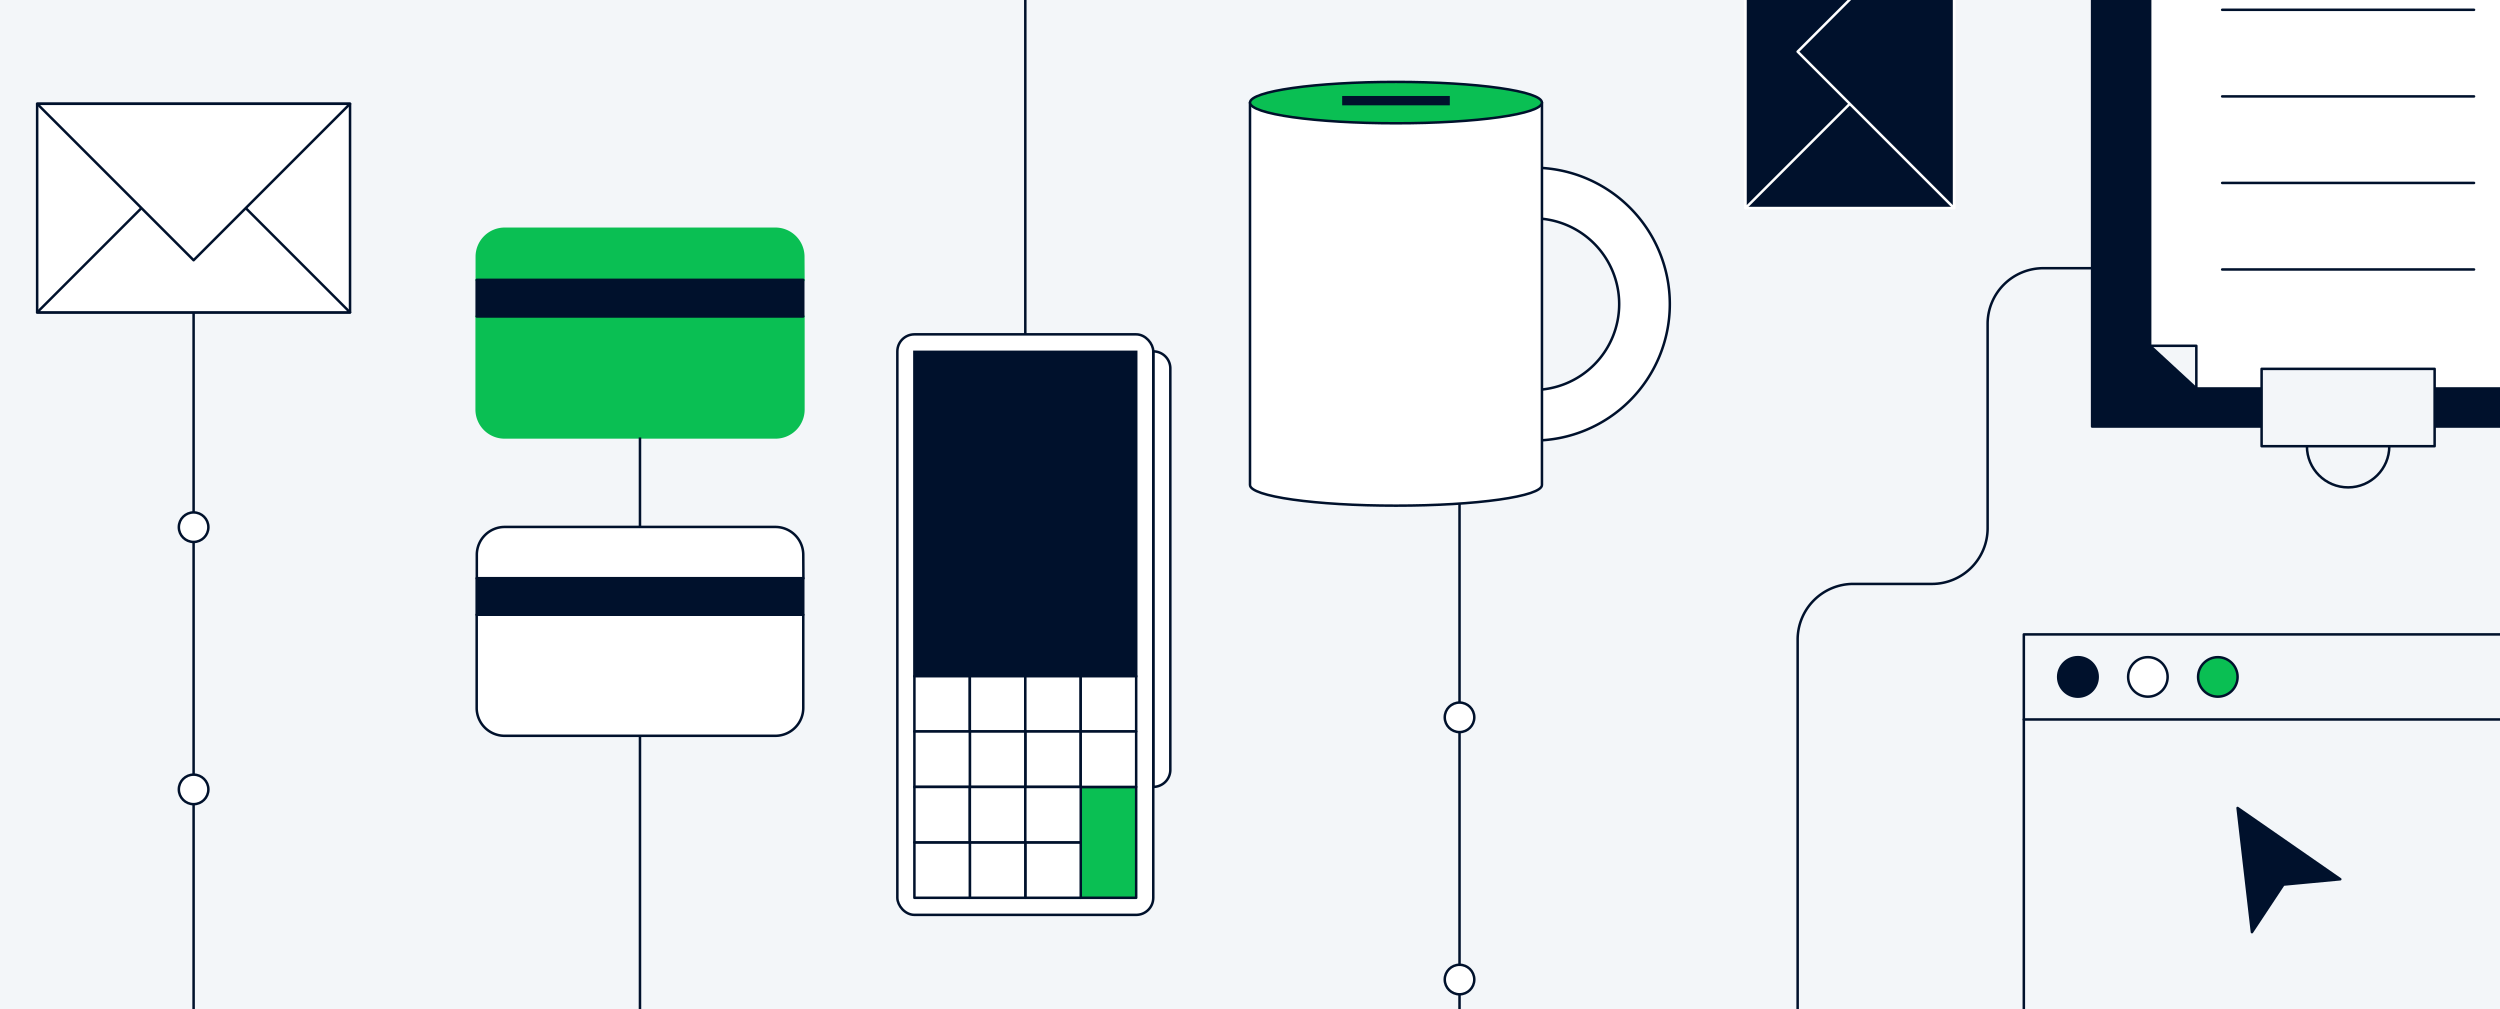 <svg xmlns="http://www.w3.org/2000/svg" xmlns:xlink="http://www.w3.org/1999/xlink" viewBox="0 0 743 300"><defs><style>.cls-1,.cls-11,.cls-16,.cls-7{fill:none;}.cls-2{clip-path:url(#clip-path);}.cls-14,.cls-3{fill:#f3f6f9;}.cls-12,.cls-15,.cls-4,.cls-6,.cls-8{fill:#00112c;}.cls-4{stroke:#fff;}.cls-10,.cls-11,.cls-13,.cls-14,.cls-4,.cls-5,.cls-6,.cls-7,.cls-8,.cls-9{stroke-linejoin:round;}.cls-10,.cls-11,.cls-12,.cls-13,.cls-14,.cls-16,.cls-4,.cls-5,.cls-6,.cls-7,.cls-8,.cls-9{stroke-width:0.75px;}.cls-10,.cls-5{fill:#0abf53;}.cls-5{stroke:#0abf53;}.cls-10,.cls-14,.cls-5,.cls-7,.cls-8,.cls-9{stroke-linecap:round;}.cls-10,.cls-11,.cls-12,.cls-13,.cls-14,.cls-16,.cls-6,.cls-7,.cls-8,.cls-9{stroke:#00112c;}.cls-13,.cls-9{fill:#fff;}.cls-12,.cls-16{stroke-miterlimit:10;}</style><clipPath id="clip-path"><rect class="cls-1" width="743" height="300"/></clipPath></defs><g id="Layer_1" data-name="Layer 1"><g class="cls-2"><rect class="cls-3" x="-13.37" y="-103.46" width="768.7" height="432.4"/><rect class="cls-4" x="503.26" y="-15.64" width="92.99" height="61.99" transform="translate(565.11 -534.41) rotate(90)"/><polygon class="cls-4" points="518.76 -31.14 565.26 15.35 518.76 61.85 518.76 -31.14"/><polygon class="cls-4" points="580.75 61.85 534.26 15.35 580.75 -31.14 580.75 61.85"/><path class="cls-5" d="M141.67,121.74A8.29,8.29,0,0,0,150,130h80.48a8.29,8.29,0,0,0,8.29-8.28V94.05H141.67Z"/><path class="cls-5" d="M238.73,76.23A8.29,8.29,0,0,0,230.44,68H150a8.29,8.29,0,0,0-8.29,8.28v7h97.06Z"/><rect class="cls-6" x="141.67" y="83.18" width="97.05" height="10.87"/><polyline class="cls-7" points="601.48 312.16 601.48 188.54 860.94 188.54"/><line class="cls-7" x1="601.48" y1="213.83" x2="860.94" y2="213.83"/><circle class="cls-8" cx="617.56" cy="201.18" r="5.87"/><circle class="cls-9" cx="638.35" cy="201.18" r="5.87"/><circle class="cls-10" cx="659.14" cy="201.18" r="5.87"/><polygon class="cls-8" points="665.01 240.13 669.28 277.04 678.64 262.9 695.53 261.31 665.01 240.13"/><line class="cls-11" x1="57.54" y1="92.84" x2="57.54" y2="335.6"/><circle class="cls-9" cx="57.54" cy="156.68" r="4.39"/><circle class="cls-9" cx="57.54" cy="234.61" r="4.39"/><line class="cls-11" x1="433.77" y1="149.35" x2="433.77" y2="395.88"/><circle class="cls-9" cx="433.77" cy="213.19" r="4.39"/><circle class="cls-9" cx="433.77" cy="291.12" r="4.39"/><path class="cls-9" d="M432.86,49.84v81.09h22.86a40.54,40.54,0,0,0,40.55-40.54h0a40.54,40.54,0,0,0-40.55-40.55Zm22.86,66.05H447.9v-51h7.82a25.49,25.49,0,0,1,25.5,25.5h0A25.5,25.5,0,0,1,455.72,115.89Z"/><path class="cls-9" d="M371.5,30.49V144.13c0,3.4,19.42,6.15,43.38,6.15s43.39-2.75,43.39-6.15V30.49Z"/><ellipse class="cls-10" cx="414.88" cy="30.49" rx="43.38" ry="6.15"/><rect class="cls-12" x="399.27" y="28.9" width="31.24" height="2.03"/><rect class="cls-13" x="11.04" y="30.85" width="92.99" height="61.99"/><polygon class="cls-13" points="11.04 92.84 57.54 46.35 104.03 92.84 11.04 92.84"/><polygon class="cls-13" points="104.03 30.85 57.54 77.34 11.04 30.85 104.03 30.85"/><line class="cls-13" x1="190.2" y1="130.02" x2="190.2" y2="314.98"/><path class="cls-9" d="M141.67,210.4a8.29,8.29,0,0,0,8.29,8.28h80.48a8.29,8.29,0,0,0,8.29-8.28V182.71H141.67Z"/><path class="cls-9" d="M238.73,164.89a8.29,8.29,0,0,0-8.29-8.28H150a8.29,8.29,0,0,0-8.29,8.28v7h97.06Z"/><rect class="cls-6" x="141.67" y="171.84" width="97.05" height="10.87"/><rect class="cls-6" x="609.22" y="-37.94" width="177.27" height="152.15" transform="translate(659.72 735.99) rotate(-90)"/><polyline class="cls-9" points="756.69 -50.85 756.69 115.45 652.75 115.45 639.02 102.78 639.02 -50.85"/><polygon class="cls-14" points="652.75 102.78 652.75 115.45 639.02 102.78 652.75 102.78"/><circle class="cls-14" cx="697.86" cy="132.61" r="12.24"/><rect class="cls-14" x="686.36" y="95.4" width="22.99" height="51.42" transform="translate(576.75 818.97) rotate(-90)"/><line class="cls-7" x1="660.43" y1="80.09" x2="735.28" y2="80.09"/><line class="cls-7" x1="660.43" y1="54.37" x2="735.28" y2="54.37"/><line class="cls-7" x1="660.43" y1="28.65" x2="735.28" y2="28.65"/><line class="cls-7" x1="660.43" y1="2.92" x2="735.28" y2="2.92"/><path class="cls-11" d="M621.78,79.71H607.27a16.55,16.55,0,0,0-16.55,16.54V157a16.55,16.55,0,0,1-16.54,16.54H550.8a16.55,16.55,0,0,0-16.54,16.55V356.33"/><line class="cls-11" x1="304.72" y1="-26.76" x2="304.72" y2="120.48"/><path class="cls-9" d="M280.57,166.62H410a0,0,0,0,1,0,0v0a5.07,5.07,0,0,1-5.07,5.07H285.64a5.07,5.07,0,0,1-5.07-5.07v0a0,0,0,0,1,0,0Z" transform="translate(176.13 514.43) rotate(-90)"/><rect class="cls-9" x="266.69" y="99.37" width="76.06" height="172.53" rx="5.07"/><rect class="cls-9" x="271.76" y="200.91" width="16.48" height="16.48"/><rect class="cls-9" x="288.24" y="200.91" width="16.48" height="16.48"/><rect class="cls-9" x="304.72" y="200.91" width="16.48" height="16.48"/><rect class="cls-9" x="321.19" y="200.91" width="16.48" height="16.48"/><rect class="cls-9" x="304.72" y="217.39" width="16.48" height="16.48"/><rect class="cls-9" x="288.24" y="217.39" width="16.48" height="16.48"/><rect class="cls-10" x="321.19" y="233.87" width="16.48" height="32.96"/><rect class="cls-9" x="304.72" y="250.35" width="16.48" height="16.48"/><rect class="cls-9" x="288.24" y="250.35" width="16.48" height="16.48"/><rect class="cls-9" x="271.76" y="250.35" width="16.48" height="16.48"/><rect class="cls-9" x="271.76" y="217.39" width="16.48" height="16.48"/><rect class="cls-9" x="271.76" y="233.87" width="16.48" height="16.48"/><rect class="cls-9" x="321.19" y="217.39" width="16.48" height="16.48"/><rect class="cls-9" x="288.24" y="233.87" width="16.48" height="16.48"/><rect class="cls-9" x="304.72" y="233.87" width="16.48" height="16.48"/><rect class="cls-15" x="271.76" y="104.57" width="65.92" height="96.34"/><rect class="cls-16" x="271.76" y="104.57" width="65.92" height="96.34"/></g></g></svg>